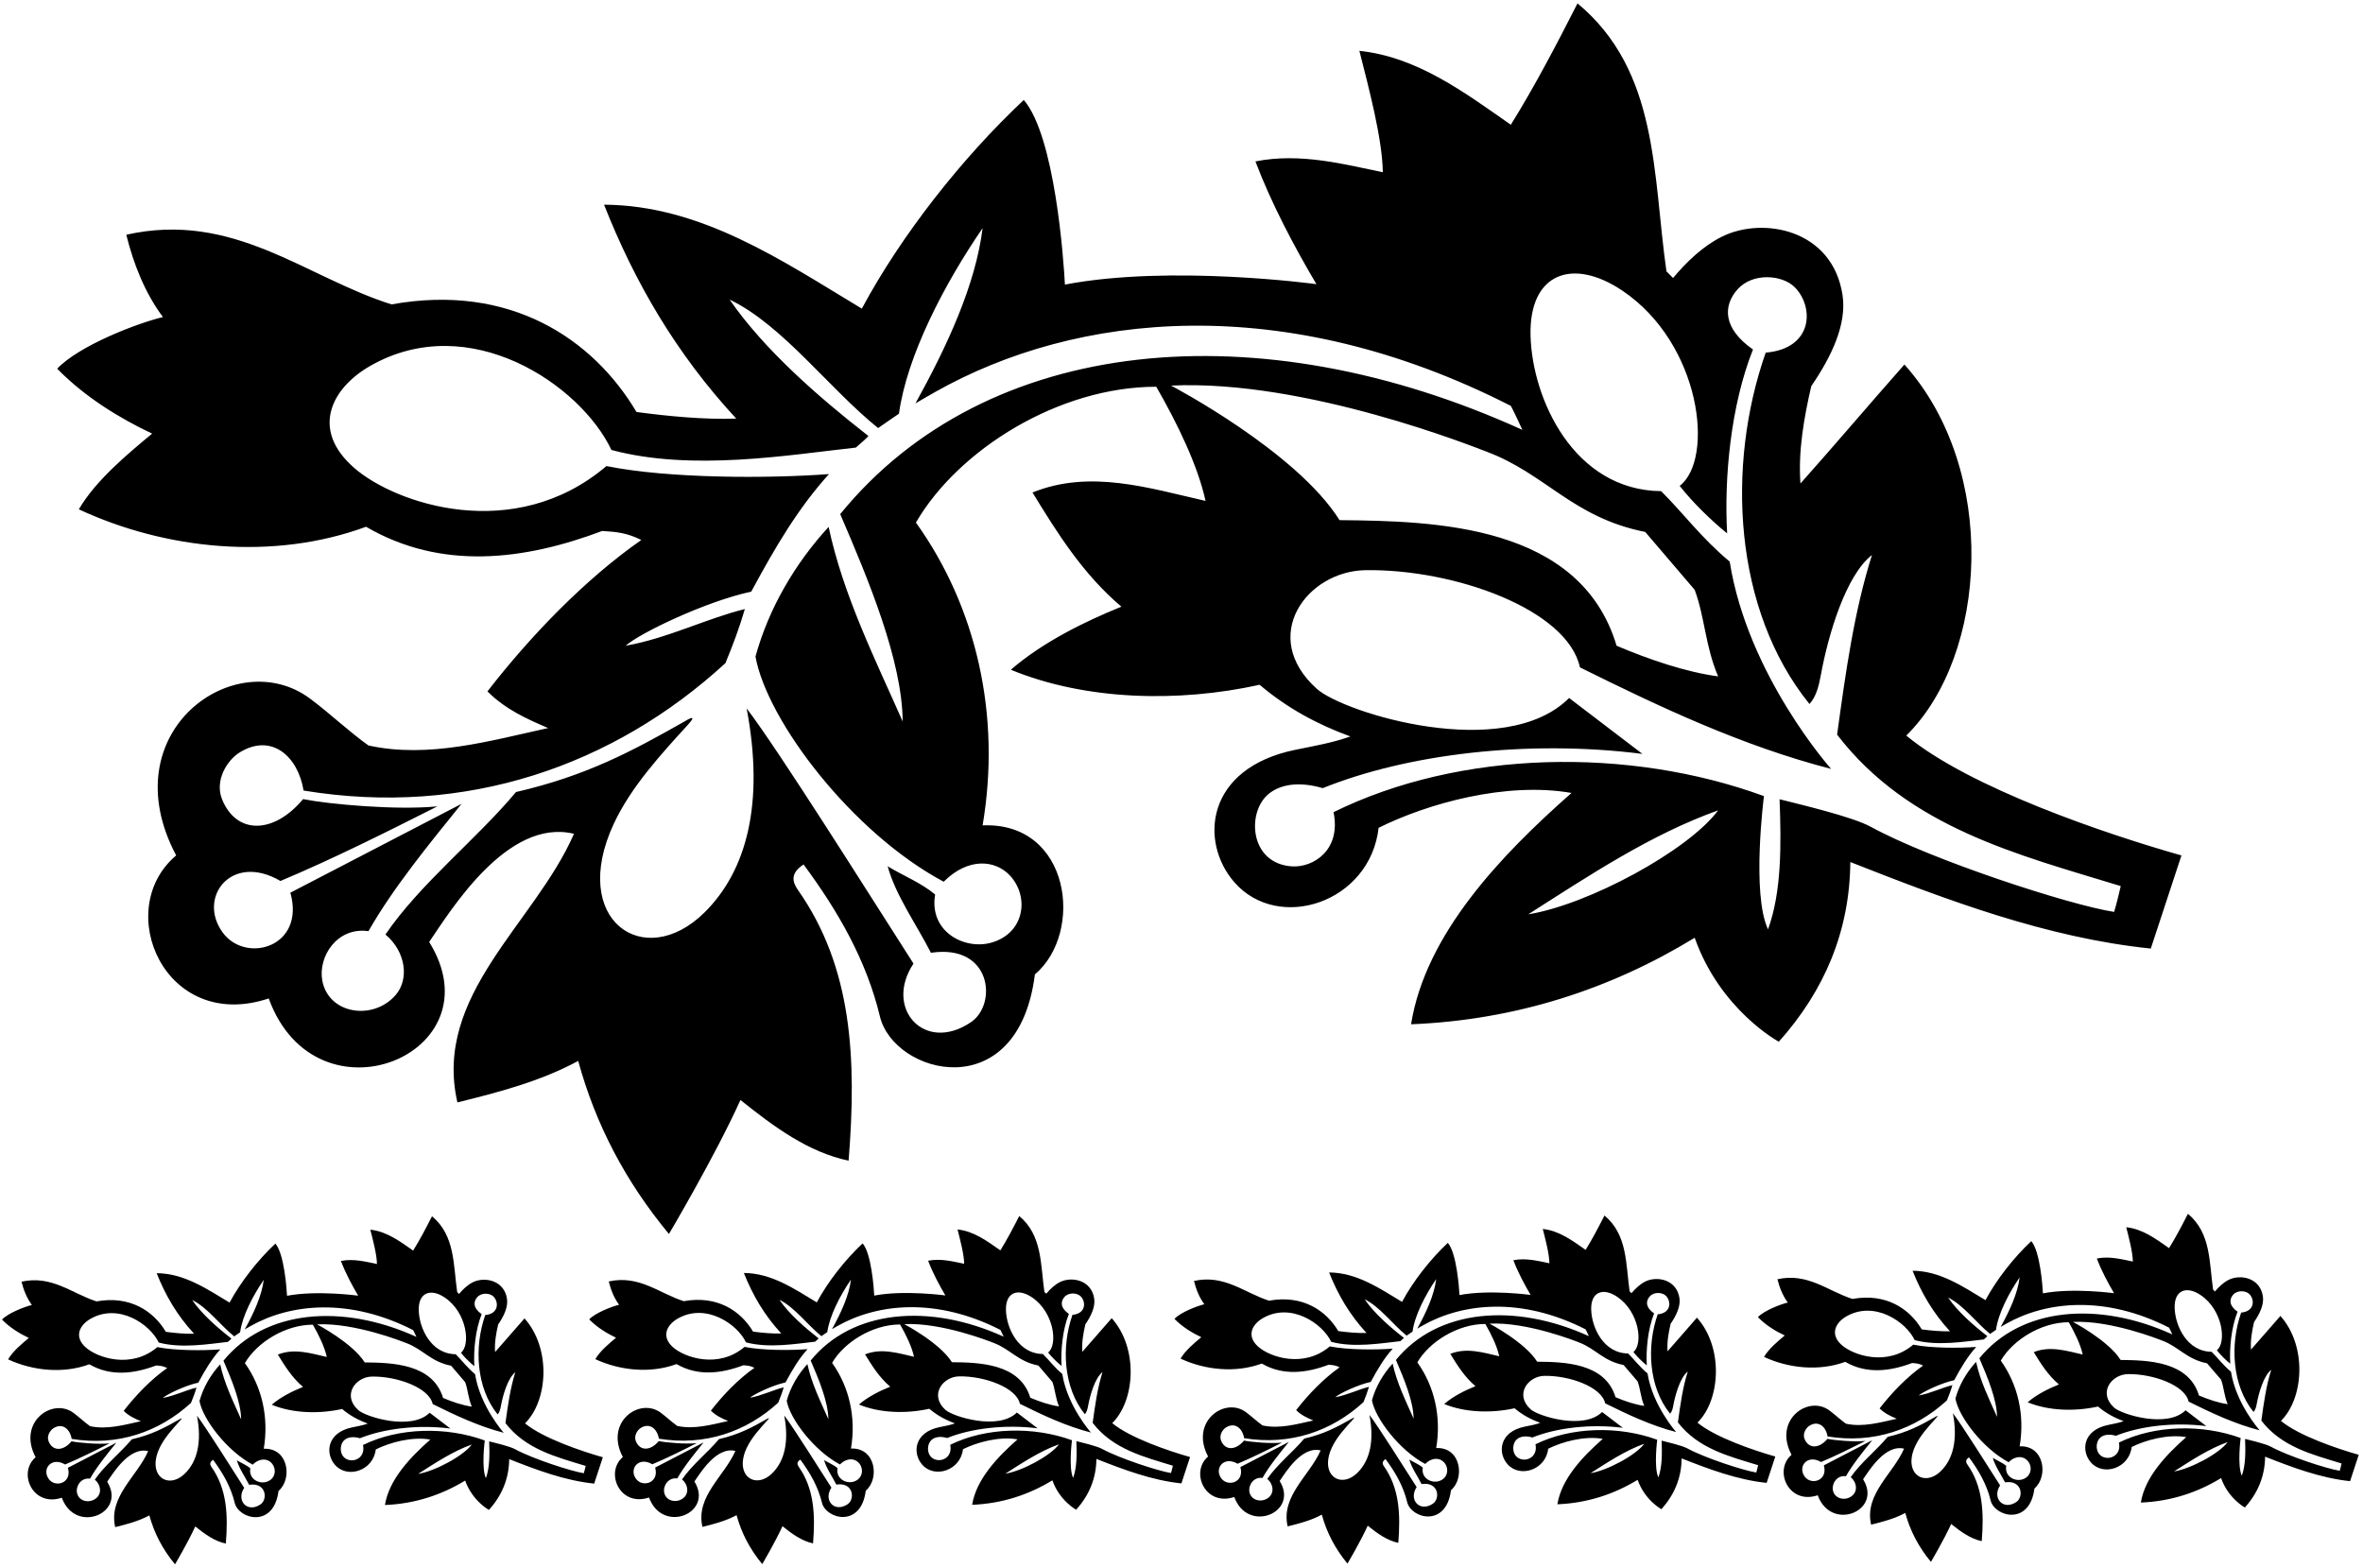<?xml version="1.0" encoding="UTF-8"?>
<svg xmlns="http://www.w3.org/2000/svg" xmlns:xlink="http://www.w3.org/1999/xlink" width="523pt" height="347pt" viewBox="0 0 523 347" version="1.1">
<g id="surface1">
<path style=" stroke:none;fill-rule:nonzero;fill:rgb(0%,0%,0%);fill-opacity:1;" d="M 33.672 95.977 C 28.219 100.496 21.172 106.352 17.449 112.734 C 36.598 121.645 60.406 124.172 81.023 116.594 C 97.648 126.301 116 124.039 133.289 117.523 C 136.449 117.723 138.742 117.922 141.938 119.52 C 129.566 128.16 117.465 140.664 107.887 153.035 C 111.879 157.023 116.633 159.152 121.32 161.148 C 108.555 163.941 94.855 167.93 81.555 165.004 C 77.203 161.91 73.023 157.906 68.613 154.625 C 52.148 142.371 24.445 161.922 38.992 189.344 C 24.781 201.305 36.504 228.656 59.477 220.996 C 70 249.887 110.383 233.266 94.988 208.496 C 99.707 201.613 112.277 180.965 127.039 184.555 C 118.395 204.371 95.785 220.199 101.238 244.008 C 110.414 241.746 119.594 239.352 127.973 234.828 C 131.828 248.926 138.477 261.562 148.055 273.133 C 148.055 273.133 158.297 255.844 163.883 243.473 C 171.23 249.359 178.91 255.043 187.82 256.906 C 189.641 234.242 188.625 214.09 176.605 196.984 C 175.281 195.094 174.965 193.242 177.848 191.34 C 185.469 201.621 191.77 212.566 194.75 224.977 C 197.852 237.898 225.336 245.172 229.051 215.676 C 239.988 206.445 236.965 181.859 217.48 182.691 C 221.602 158.355 216.148 134.414 202.719 115.66 C 212.148 99.469 234.371 85.602 255.918 85.602 C 260.672 93.883 265.094 103.023 266.824 110.871 C 254.453 108.078 241.285 103.824 228.52 109.012 C 233.973 117.922 239.691 127.098 248.203 134.281 C 240.09 137.57 230.781 142.129 223.73 148.246 C 240.223 155.027 260.703 155.562 278.793 151.57 C 284.91 156.758 291.594 160.348 298.875 163.008 C 295 164.398 290.824 165.121 286.742 165.953 C 266.703 170.039 265.449 186.441 273.215 195.297 C 282.984 206.438 303.242 199.797 305.129 183.227 C 315.969 177.84 333.324 172.984 347.82 175.512 C 332.125 189.344 315.5 206.766 312.309 226.715 C 335.586 225.785 356.598 218.867 375.086 207.562 C 380.738 223.59 393.703 230.574 393.703 230.574 C 403.812 219.27 409.398 206.102 409.531 190.805 C 430.812 199.184 452.891 207.562 476.031 209.957 L 482.816 189.344 C 465.98 184.574 435.895 174.379 421.914 162.816 C 440.016 144.961 442.383 103.988 421.504 80.684 C 413.391 89.859 406.207 98.371 398.492 107.016 C 397.961 99.836 399.289 92.387 400.887 85.469 C 405.312 79.004 408.789 71.828 407.809 65.328 C 405.594 50.699 390.121 47.879 381.07 52.402 C 376.98 54.445 373.355 57.871 370.297 61.531 L 368.836 60.066 C 365.773 38.785 367.238 15.777 349.148 0.746 C 344.66 9.559 339.676 19.137 334.387 27.613 C 324.113 20.434 313.641 12.586 300.871 11.254 C 302.965 19.504 305.957 30.738 306.059 38.121 C 297.715 36.426 287.836 33.73 277.863 35.727 C 281.32 44.902 286.473 54.648 291.359 62.895 C 291.359 62.895 259.109 58.504 235.699 62.992 C 235.414 57.43 233.484 30.141 226.594 22.129 C 212.969 34.902 199.469 52.043 190.746 68.312 C 173.059 57.672 155.234 45.438 133.691 45.305 C 140.473 62.461 149.648 78.285 162.949 92.652 C 155.902 92.918 147.523 92.086 140.871 91.188 C 131.254 74.992 112.883 62.641 86.652 67.375 C 67.586 61.359 51.777 46.637 27.953 51.953 C 29.551 58.473 32.145 64.953 36.066 70.176 C 30.281 71.57 17.449 76.523 12.66 81.613 C 18.91 87.996 26.625 92.652 33.672 95.977 Z M 259.188 85.348 C 288.98 83.93 326.703 99.105 329.043 99.98 C 342.145 104.883 348.035 114.535 364.137 117.742 L 375.086 130.559 C 377.348 136.676 377.414 143.023 380.273 149.711 C 373.223 148.777 364.977 145.984 357.797 142.926 C 349.734 116.027 317.562 115.332 296.48 115.129 C 286.906 99.867 259.188 85.348 259.188 85.348 Z M 338.242 202.379 C 351.809 193.73 365.375 184.688 380.273 179.367 C 373.59 188.344 351.477 200.25 338.242 202.379 Z M 359.098 64.348 C 376.551 76.113 379.473 101.613 371.762 107.547 C 374.688 111.27 378.809 115.262 382.266 118.055 C 381.57 105.719 383.066 89.727 387.984 77.355 C 381.32 72.719 381.289 67.684 384.598 64.012 C 387.945 60.293 394.48 60.789 397.254 63.602 C 401.543 67.945 401.367 77.152 390.797 78.055 C 382.016 103.141 383.672 135.035 400.488 155.828 C 402.012 154.148 402.574 151.773 403.027 149.301 C 404.652 140.445 408.535 127.348 414.32 122.844 C 410.328 135.477 408.469 149.043 406.605 162.609 C 422.434 183.227 446.773 189.211 469.383 196.125 C 468.969 197.84 468.52 199.852 467.918 201.844 C 458.039 200.32 427.535 190.379 414.062 183.004 C 409.906 180.73 398.062 177.98 393.871 176.906 C 394.238 186.781 394.371 197.324 391.312 205.703 C 387.621 197.789 390.414 176.211 390.414 176.211 C 360.621 165.305 323.215 165.934 295.152 179.766 C 296.883 188.266 290.559 192.055 285.969 191.766 C 276.586 191.168 275.93 179.961 280.613 175.875 C 283.129 173.68 287.305 172.844 292.766 174.449 C 311.449 166.902 338.125 163.656 363.516 166.867 L 347.289 154.496 C 332.988 168.797 297.402 157.812 291.449 152.465 C 278.547 140.871 289.23 126.391 302.234 126.203 C 321.91 125.914 346.91 134.895 349.684 147.715 C 367.637 156.625 385.727 165.137 405.277 170.191 C 405.277 170.191 386.824 149.508 382.832 124.305 C 376.645 119.168 372.664 113.699 367.664 108.715 C 348.266 108.504 339.125 88.242 338.754 74.332 C 338.383 60.387 348.094 56.934 359.098 64.348 Z M 81.953 80.984 C 103.941 68.43 128.543 85.23 135.328 99.594 C 153.219 104.402 174.785 100.664 189.418 99.07 C 190.48 98.105 191.445 97.371 192.211 96.508 C 181.305 87.996 169.199 77.488 161.488 66.316 C 173.191 71.902 183.582 86.102 194.355 94.746 C 195.852 93.688 197.605 92.508 198.969 91.566 C 200.703 78.824 208.961 62.922 217.48 50.492 C 215.918 63.059 209.664 76.523 202.617 89.293 C 202.617 89.293 204.055 88.418 206.906 86.805 C 238.238 69.09 284.25 64.273 334.398 89.84 C 335.066 91.035 336.945 95.145 336.945 95.145 C 278.699 68.656 218.383 74.02 185.961 113.797 C 192.211 128.297 199.691 146.219 199.789 159.684 C 193.672 145.852 186.59 131.652 183.398 116.625 C 175.949 124.738 170.152 134.637 167.207 145.32 C 169.801 159.617 188.652 184.387 208.867 195.16 C 214.352 189.68 220.332 190.367 223.52 193.781 C 227.871 198.449 226.812 206.504 219.48 208.629 C 213.469 210.371 205.559 206.195 206.973 197.988 C 203.781 195.328 199.926 193.863 196.465 191.738 C 198.195 198.121 202.852 204.637 206.043 210.891 C 219.492 208.863 220.777 222.242 214.934 226.227 C 204.629 233.254 195.59 223.176 202.184 213.281 C 192.211 197.723 172.348 166.066 165.254 156.801 C 169.227 177.781 165.281 192.738 155.906 201.984 C 142.562 215.148 125.902 203.68 135.84 182.348 C 139.688 174.094 146.406 166.836 152.441 160.215 C 153.816 158.652 153.391 158.531 151.512 159.684 C 139.809 166.336 129.684 171.738 114.203 175.312 C 105.559 185.684 92.891 195.676 85.312 206.848 C 89.793 210.594 90.66 216.727 87.52 220.297 C 82.523 225.973 72.719 224.465 71.336 217.066 C 70.352 211.793 74.559 205.117 81.555 206.102 C 87.008 196.523 94.969 186.832 102.152 177.922 L 64.266 197.59 C 67.645 209.66 54.398 213.391 49.293 206.41 C 43.605 198.641 51.227 188.645 62.07 194.996 C 73.625 190.145 85.652 184.121 96.805 178.48 C 87.789 179.375 72.773 178.016 67.078 176.875 C 60.637 184.625 52.336 184.828 49.141 176.898 C 47.512 172.848 50.133 168.285 53.176 166.461 C 60.148 162.281 65.949 167.395 67.191 174.98 C 103.133 180.902 135.797 169.5 160.555 146.781 C 162.152 142.926 163.66 138.938 164.855 134.812 C 156.609 136.809 147.656 141.328 138.477 142.926 C 141.625 140.109 156.301 133.086 166.273 130.953 C 171.641 120.98 176.738 112.379 183.477 104.934 C 170.176 105.93 148.055 105.953 134.223 103.16 C 113.785 120.508 87.469 111.512 78.359 103.539 C 68.59 94.988 73.449 85.84 81.953 80.984 "/>
<path style=" stroke:none;fill-rule:nonzero;fill:rgb(0%,0%,0%);fill-opacity:1;" d="M 116.086 291.816 C 113.789 294.41 111.758 296.82 109.574 299.266 C 109.426 297.234 109.801 295.125 110.254 293.168 C 111.504 291.34 112.488 289.312 112.211 287.473 C 111.586 283.336 107.207 282.535 104.648 283.816 C 103.492 284.395 102.465 285.363 101.602 286.398 L 101.188 285.984 C 100.32 279.965 100.734 273.457 95.617 269.207 C 94.348 271.699 92.938 274.406 91.441 276.805 C 88.535 274.773 85.574 272.555 81.961 272.176 C 82.555 274.512 83.402 277.688 83.43 279.777 C 81.07 279.297 78.277 278.535 75.453 279.102 C 76.434 281.695 77.891 284.453 79.273 286.785 C 79.273 286.785 70.148 285.543 63.527 286.812 C 63.449 285.238 62.902 277.52 60.953 275.254 C 57.098 278.867 53.281 283.715 50.812 288.316 C 45.809 285.309 40.77 281.848 34.676 281.809 C 36.594 286.66 39.188 291.137 42.949 295.203 C 40.957 295.277 38.586 295.043 36.707 294.789 C 33.984 290.207 28.789 286.711 21.367 288.051 C 15.977 286.352 11.504 282.188 4.766 283.691 C 5.219 285.531 5.949 287.367 7.062 288.844 C 5.426 289.238 1.793 290.641 0.441 292.078 C 2.207 293.883 4.391 295.203 6.383 296.141 C 4.84 297.422 2.848 299.078 1.793 300.883 C 7.211 303.402 13.945 304.117 19.777 301.973 C 24.48 304.719 29.672 304.078 34.562 302.234 C 35.453 302.293 36.105 302.348 37.008 302.801 C 33.508 305.246 30.086 308.781 27.375 312.281 C 28.504 313.41 29.848 314.012 31.176 314.574 C 27.562 315.367 23.688 316.492 19.926 315.668 C 18.695 314.793 17.516 313.66 16.266 312.73 C 11.609 309.266 3.773 314.793 7.887 322.551 C 3.867 325.934 7.184 333.672 13.684 331.504 C 16.66 339.676 28.082 334.973 23.727 327.969 C 25.062 326.023 28.617 320.18 32.793 321.195 C 30.348 326.801 23.953 331.277 25.496 338.012 C 28.09 337.375 30.688 336.695 33.055 335.418 C 34.148 339.406 36.027 342.98 38.738 346.25 C 38.738 346.25 41.633 341.359 43.215 337.863 C 45.293 339.527 47.465 341.137 49.984 341.66 C 50.5 335.25 50.215 329.551 46.812 324.711 C 46.438 324.176 46.348 323.652 47.164 323.113 C 49.32 326.023 51.102 329.121 51.945 332.629 C 52.824 336.285 60.598 338.344 61.648 330 C 64.742 327.391 63.887 320.434 58.375 320.668 C 59.539 313.785 58 307.016 54.199 301.711 C 56.867 297.129 63.152 293.207 69.246 293.207 C 70.594 295.551 71.844 298.137 72.332 300.355 C 68.832 299.566 65.109 298.359 61.496 299.828 C 63.039 302.348 64.656 304.945 67.066 306.977 C 64.77 307.906 62.137 309.195 60.145 310.926 C 64.809 312.844 70.602 312.996 75.719 311.867 C 77.449 313.336 79.34 314.348 81.398 315.102 C 80.301 315.496 79.121 315.699 77.965 315.934 C 72.297 317.09 71.941 321.73 74.141 324.234 C 76.902 327.387 82.633 325.508 83.168 320.82 C 86.23 319.297 91.141 317.922 95.242 318.637 C 90.805 322.551 86.102 327.48 85.199 333.121 C 91.781 332.859 97.727 330.902 102.953 327.707 C 104.555 332.238 108.223 334.215 108.223 334.215 C 111.078 331.016 112.66 327.289 112.699 322.965 C 118.719 325.336 124.961 327.707 131.508 328.383 L 133.426 322.551 C 128.664 321.203 120.156 318.316 116.199 315.047 C 121.32 309.996 121.988 298.406 116.086 291.816 Z M 49.461 301.184 C 51.227 305.281 53.344 310.352 53.371 314.16 C 51.641 310.25 49.637 306.234 48.734 301.98 C 46.629 304.277 44.988 307.078 44.156 310.098 C 44.887 314.145 50.219 321.148 55.938 324.195 C 57.488 322.645 59.18 322.84 60.082 323.805 C 61.316 325.129 61.016 327.406 58.941 328.008 C 57.238 328.5 55.004 327.32 55.402 324.996 C 54.5 324.242 53.41 323.832 52.43 323.227 C 52.918 325.035 54.238 326.879 55.141 328.645 C 58.945 328.074 59.309 331.855 57.656 332.984 C 54.738 334.973 52.184 332.121 54.047 329.324 C 51.227 324.922 45.609 315.969 43.602 313.348 C 44.727 319.281 43.609 323.512 40.957 326.125 C 37.184 329.852 32.473 326.605 35.281 320.574 C 36.371 318.238 38.273 316.184 39.977 314.312 C 40.367 313.871 40.246 313.836 39.715 314.16 C 36.406 316.043 33.539 317.57 29.164 318.582 C 26.719 321.516 23.133 324.344 20.988 327.504 C 22.258 328.562 22.504 330.297 21.613 331.305 C 20.203 332.914 17.426 332.484 17.035 330.395 C 16.758 328.902 17.949 327.012 19.926 327.289 C 21.469 324.582 23.723 321.84 25.754 319.32 L 15.035 324.883 C 15.992 328.297 12.246 329.352 10.801 327.379 C 9.195 325.18 11.348 322.352 14.418 324.148 C 17.684 322.777 21.086 321.074 24.242 319.477 C 21.691 319.73 17.445 319.348 15.832 319.023 C 14.012 321.215 11.664 321.273 10.758 319.031 C 10.297 317.887 11.039 316.594 11.902 316.078 C 13.871 314.895 15.512 316.344 15.863 318.488 C 26.031 320.164 35.27 316.938 42.273 310.512 C 42.727 309.422 43.152 308.293 43.488 307.125 C 41.156 307.691 38.625 308.969 36.027 309.422 C 36.918 308.625 41.07 306.637 43.891 306.035 C 45.41 303.215 46.852 300.781 48.758 298.676 C 44.996 298.957 38.738 298.965 34.824 298.172 C 29.043 303.082 21.602 300.535 19.023 298.281 C 16.262 295.863 17.637 293.273 20.039 291.902 C 26.258 288.348 33.219 293.102 35.137 297.164 C 40.199 298.523 46.297 297.469 50.438 297.016 C 50.738 296.742 51.012 296.535 51.227 296.293 C 48.141 293.883 44.719 290.914 42.535 287.754 C 45.848 289.332 48.785 293.348 51.832 295.793 C 52.258 295.492 52.754 295.16 53.141 294.895 C 53.629 291.289 55.965 286.793 58.375 283.277 C 57.934 286.832 56.164 290.641 54.172 294.25 C 54.172 294.25 54.578 294.004 55.383 293.547 C 64.246 288.535 77.262 287.176 91.445 294.406 C 91.637 294.742 92.168 295.906 92.168 295.906 C 75.691 288.414 58.629 289.93 49.461 301.184 Z M 70.172 293.137 C 78.598 292.734 89.27 297.027 89.93 297.273 C 93.637 298.66 95.301 301.391 99.855 302.297 L 102.953 305.922 C 103.594 307.652 103.613 309.449 104.422 311.34 C 102.43 311.078 100.094 310.285 98.062 309.422 C 95.785 301.812 86.684 301.617 80.723 301.559 C 78.012 297.242 70.172 293.137 70.172 293.137 Z M 92.535 326.238 C 96.371 323.793 100.207 321.234 104.422 319.73 C 102.531 322.27 96.277 325.637 92.535 326.238 Z M 129.629 324.469 C 129.508 324.953 129.383 325.523 129.215 326.086 C 126.418 325.656 117.789 322.844 113.98 320.758 C 112.805 320.113 109.453 319.336 108.27 319.035 C 108.371 321.828 108.41 324.809 107.543 327.18 C 106.5 324.941 107.289 318.836 107.289 318.836 C 98.863 315.75 88.281 315.93 80.344 319.844 C 80.836 322.246 79.047 323.32 77.746 323.234 C 75.094 323.066 74.906 319.898 76.23 318.742 C 76.945 318.121 78.125 317.883 79.668 318.34 C 84.953 316.203 92.5 315.285 99.68 316.191 L 95.094 312.695 C 91.047 316.738 80.98 313.633 79.297 312.121 C 75.648 308.84 78.668 304.742 82.348 304.691 C 87.914 304.609 94.984 307.148 95.77 310.777 C 100.848 313.297 105.965 315.703 111.492 317.133 C 111.492 317.133 106.273 311.285 105.145 304.156 C 103.395 302.703 102.27 301.156 100.855 299.746 C 95.367 299.684 92.781 293.953 92.68 290.02 C 92.574 286.074 95.32 285.098 98.434 287.195 C 103.367 290.523 104.195 297.734 102.016 299.414 C 102.84 300.469 104.008 301.598 104.984 302.387 C 104.789 298.898 105.211 294.375 106.605 290.875 C 104.719 289.562 104.711 288.137 105.645 287.102 C 106.594 286.047 108.441 286.188 109.227 286.984 C 110.438 288.215 110.387 290.816 107.398 291.074 C 104.914 298.168 105.383 307.191 110.141 313.07 C 110.57 312.598 110.73 311.926 110.859 311.227 C 111.316 308.719 112.414 305.016 114.051 303.742 C 112.926 307.316 112.398 311.152 111.871 314.988 C 116.348 320.82 123.23 322.512 129.629 324.469 "/>
<path style=" stroke:none;fill-rule:nonzero;fill:rgb(0%,0%,0%);fill-opacity:1;" d="M 246.051 291.77 C 243.758 294.363 241.727 296.77 239.543 299.215 C 239.395 297.184 239.77 295.078 240.223 293.121 C 241.473 291.293 242.457 289.266 242.18 287.426 C 241.551 283.285 237.176 282.488 234.613 283.77 C 233.461 284.348 232.434 285.316 231.566 286.352 L 231.152 285.938 C 230.289 279.918 230.703 273.41 225.586 269.156 C 224.316 271.652 222.906 274.359 221.41 276.758 C 218.504 274.727 215.543 272.508 211.93 272.129 C 212.523 274.461 213.371 277.641 213.398 279.73 C 211.035 279.25 208.242 278.488 205.422 279.051 C 206.398 281.648 207.859 284.402 209.242 286.734 C 209.242 286.734 200.117 285.496 193.496 286.766 C 193.414 285.191 192.871 277.473 190.922 275.207 C 187.066 278.82 183.246 283.668 180.781 288.27 C 175.777 285.258 170.738 281.797 164.641 281.762 C 166.562 286.613 169.156 291.09 172.918 295.152 C 170.926 295.227 168.555 294.992 166.672 294.738 C 163.953 290.156 158.758 286.664 151.336 288.004 C 145.945 286.301 141.473 282.137 134.734 283.641 C 135.188 285.484 135.918 287.32 137.027 288.797 C 135.395 289.191 131.762 290.594 130.406 292.031 C 132.176 293.836 134.359 295.152 136.352 296.094 C 134.809 297.371 132.816 299.027 131.762 300.836 C 137.18 303.355 143.914 304.07 149.746 301.926 C 154.445 304.672 159.641 304.031 164.527 302.188 C 165.422 302.246 166.07 302.301 166.977 302.754 C 163.477 305.199 160.051 308.734 157.344 312.234 C 158.473 313.363 159.816 313.965 161.145 314.527 C 157.531 315.316 153.656 316.445 149.895 315.617 C 148.664 314.742 147.48 313.613 146.234 312.684 C 141.578 309.219 133.742 314.746 137.855 322.504 C 133.836 325.887 137.152 333.621 143.648 331.457 C 146.629 339.629 158.051 334.926 153.695 327.922 C 155.031 325.973 158.586 320.133 162.762 321.148 C 160.316 326.754 153.922 331.23 155.465 337.965 C 158.059 337.324 160.652 336.648 163.023 335.367 C 164.113 339.355 165.996 342.93 168.703 346.203 C 168.703 346.203 171.602 341.312 173.184 337.812 C 175.262 339.48 177.434 341.086 179.953 341.613 C 180.469 335.203 180.18 329.504 176.781 324.664 C 176.406 324.129 176.316 323.605 177.133 323.066 C 179.289 325.977 181.07 329.074 181.914 332.582 C 182.789 336.238 190.566 338.293 191.617 329.953 C 194.711 327.34 193.855 320.387 188.344 320.621 C 189.508 313.738 187.965 306.965 184.168 301.66 C 186.836 297.082 193.121 293.16 199.215 293.16 C 200.559 295.5 201.812 298.09 202.301 300.309 C 198.801 299.52 195.078 298.312 191.465 299.781 C 193.008 302.301 194.625 304.898 197.031 306.93 C 194.738 307.859 192.105 309.148 190.109 310.879 C 194.777 312.797 200.57 312.949 205.688 311.82 C 207.414 313.285 209.309 314.301 211.367 315.055 C 210.27 315.449 209.09 315.652 207.934 315.887 C 202.266 317.043 201.91 321.684 204.109 324.188 C 206.871 327.34 212.602 325.461 213.133 320.773 C 216.199 319.25 221.109 317.875 225.211 318.59 C 220.77 322.504 216.07 327.43 215.164 333.074 C 221.75 332.812 227.691 330.855 232.922 327.656 C 234.52 332.191 238.188 334.164 238.188 334.164 C 241.047 330.969 242.629 327.242 242.664 322.918 C 248.684 325.285 254.93 327.656 261.477 328.336 L 263.395 322.504 C 258.633 321.156 250.121 318.27 246.168 315 C 251.289 309.949 251.961 298.359 246.051 291.77 Z M 179.426 301.137 C 181.195 305.234 183.312 310.305 183.34 314.113 C 181.609 310.203 179.605 306.184 178.703 301.934 C 176.598 304.23 174.957 307.027 174.121 310.051 C 174.855 314.094 180.188 321.102 185.906 324.148 C 187.457 322.598 189.148 322.793 190.051 323.758 C 191.281 325.078 190.98 327.355 188.91 327.957 C 187.207 328.453 184.969 327.27 185.371 324.949 C 184.469 324.195 183.379 323.781 182.398 323.18 C 182.887 324.984 184.203 326.828 185.105 328.598 C 188.91 328.023 189.273 331.809 187.621 332.934 C 184.707 334.922 182.152 332.074 184.016 329.273 C 181.195 324.875 175.578 315.918 173.57 313.297 C 174.695 319.234 173.578 323.465 170.926 326.078 C 167.152 329.801 162.438 326.559 165.25 320.523 C 166.34 318.191 168.238 316.137 169.945 314.266 C 170.336 313.82 170.215 313.789 169.684 314.113 C 166.371 315.996 163.508 317.523 159.133 318.535 C 156.688 321.469 153.102 324.293 150.957 327.457 C 152.227 328.516 152.473 330.25 151.582 331.258 C 150.172 332.863 147.395 332.438 147.004 330.344 C 146.727 328.852 147.914 326.965 149.895 327.242 C 151.438 324.535 153.691 321.793 155.723 319.273 L 145.004 324.836 C 145.961 328.25 142.215 329.305 140.77 327.332 C 139.16 325.133 141.316 322.305 144.383 324.102 C 147.652 322.73 151.055 321.027 154.211 319.43 C 151.66 319.684 147.41 319.301 145.801 318.977 C 143.977 321.168 141.629 321.227 140.727 318.984 C 140.266 317.836 141.008 316.547 141.867 316.031 C 143.84 314.848 145.48 316.293 145.832 318.441 C 156 320.117 165.238 316.891 172.242 310.465 C 172.691 309.375 173.117 308.246 173.457 307.078 C 171.125 307.645 168.594 308.922 165.996 309.375 C 166.887 308.578 171.039 306.59 173.859 305.988 C 175.379 303.168 176.816 300.734 178.727 298.629 C 174.965 298.91 168.703 298.914 164.793 298.125 C 159.012 303.031 151.566 300.488 148.992 298.234 C 146.23 295.816 147.602 293.227 150.008 291.852 C 156.227 288.301 163.188 293.055 165.105 297.117 C 170.164 298.477 176.266 297.422 180.406 296.969 C 180.707 296.695 180.98 296.488 181.195 296.246 C 178.109 293.836 174.688 290.863 172.504 287.703 C 175.816 289.285 178.754 293.301 181.801 295.746 C 182.227 295.445 182.723 295.113 183.105 294.848 C 183.598 291.242 185.934 286.746 188.344 283.227 C 187.902 286.781 186.133 290.594 184.141 294.203 C 184.141 294.203 184.547 293.957 185.352 293.5 C 194.215 288.488 207.23 287.129 221.414 294.359 C 221.602 294.695 222.137 295.859 222.137 295.859 C 205.66 288.367 188.598 289.883 179.426 301.137 Z M 200.141 293.086 C 208.566 292.688 219.238 296.98 219.898 297.227 C 223.605 298.613 225.27 301.344 229.824 302.25 L 232.922 305.875 C 233.562 307.605 233.582 309.402 234.391 311.293 C 232.395 311.027 230.062 310.238 228.031 309.375 C 225.754 301.766 216.652 301.57 210.688 301.512 C 207.98 297.195 200.141 293.086 200.141 293.086 Z M 222.504 326.191 C 226.34 323.746 230.176 321.188 234.391 319.68 C 232.5 322.223 226.246 325.59 222.504 326.191 Z M 259.594 324.422 C 259.477 324.906 259.352 325.477 259.18 326.039 C 256.387 325.609 247.758 322.797 243.945 320.711 C 242.77 320.066 239.422 319.289 238.234 318.984 C 238.34 321.777 238.379 324.762 237.512 327.129 C 236.469 324.891 237.258 318.789 237.258 318.789 C 228.832 315.703 218.25 315.883 210.312 319.793 C 210.801 322.199 209.012 323.27 207.715 323.188 C 205.062 323.02 204.875 319.848 206.199 318.695 C 206.91 318.074 208.094 317.836 209.637 318.289 C 214.922 316.156 222.469 315.238 229.648 316.145 L 225.059 312.648 C 221.016 316.691 210.949 313.586 209.266 312.074 C 205.613 308.793 208.637 304.695 212.316 304.645 C 217.883 304.562 224.953 307.102 225.738 310.727 C 230.816 313.25 235.934 315.656 241.461 317.086 C 241.461 317.086 236.242 311.234 235.113 304.105 C 233.363 302.652 232.238 301.105 230.824 299.695 C 225.336 299.637 222.75 293.906 222.645 289.973 C 222.539 286.027 225.289 285.051 228.398 287.148 C 233.336 290.477 234.164 297.688 231.98 299.367 C 232.809 300.422 233.977 301.547 234.953 302.34 C 234.758 298.848 235.18 294.324 236.57 290.828 C 234.688 289.516 234.676 288.09 235.613 287.051 C 236.562 286 238.406 286.141 239.191 286.938 C 240.406 288.164 240.355 290.77 237.367 291.023 C 234.883 298.121 235.352 307.145 240.109 313.023 C 240.539 312.547 240.699 311.879 240.828 311.176 C 241.285 308.672 242.383 304.969 244.02 303.695 C 242.891 307.266 242.363 311.105 241.84 314.941 C 246.316 320.773 253.199 322.465 259.594 324.422 "/>
<path style=" stroke:none;fill-rule:nonzero;fill:rgb(0%,0%,0%);fill-opacity:1;" d="M 375.582 291.652 C 373.289 294.25 371.258 296.656 369.074 299.102 C 368.926 297.07 369.301 294.965 369.754 293.008 C 371.004 291.18 371.988 289.148 371.711 287.312 C 371.082 283.172 366.707 282.375 364.145 283.656 C 362.988 284.234 361.965 285.203 361.098 286.234 L 360.684 285.824 C 359.82 279.805 360.234 273.297 355.117 269.043 C 353.848 271.535 352.438 274.246 350.941 276.645 C 348.035 274.613 345.074 272.395 341.461 272.016 C 342.055 274.348 342.898 277.527 342.93 279.613 C 340.566 279.137 337.773 278.375 334.953 278.938 C 335.93 281.535 337.391 284.289 338.77 286.621 C 338.77 286.621 329.648 285.379 323.027 286.652 C 322.945 285.078 322.402 277.355 320.449 275.094 C 316.598 278.707 312.777 283.555 310.312 288.156 C 305.309 285.145 300.27 281.684 294.172 281.648 C 296.09 286.5 298.688 290.977 302.449 295.039 C 300.453 295.113 298.086 294.879 296.203 294.625 C 293.484 290.043 288.289 286.551 280.867 287.891 C 275.477 286.188 271.004 282.023 264.266 283.527 C 264.715 285.371 265.449 287.207 266.559 288.68 C 264.922 289.078 261.293 290.477 259.938 291.918 C 261.707 293.723 263.891 295.039 265.883 295.98 C 264.34 297.258 262.348 298.914 261.293 300.719 C 266.711 303.242 273.445 303.957 279.273 301.812 C 283.977 304.559 289.172 303.918 294.059 302.074 C 294.953 302.133 295.602 302.188 296.504 302.641 C 293.008 305.086 289.582 308.621 286.875 312.117 C 288.004 313.246 289.348 313.848 290.676 314.414 C 287.062 315.203 283.188 316.332 279.426 315.504 C 278.195 314.629 277.012 313.496 275.766 312.57 C 271.109 309.102 263.273 314.633 267.387 322.391 C 263.367 325.773 266.684 333.508 273.18 331.344 C 276.156 339.516 287.578 334.812 283.227 327.805 C 284.562 325.859 288.117 320.02 292.293 321.035 C 289.848 326.641 283.449 331.117 284.992 337.852 C 287.59 337.211 290.184 336.535 292.555 335.254 C 293.645 339.242 295.527 342.816 298.234 346.09 C 298.234 346.09 301.133 341.199 302.715 337.699 C 304.789 339.363 306.965 340.973 309.484 341.5 C 310 335.09 309.711 329.391 306.312 324.551 C 305.938 324.016 305.848 323.492 306.664 322.953 C 308.82 325.863 310.602 328.957 311.445 332.469 C 312.32 336.125 320.094 338.18 321.145 329.84 C 324.242 327.227 323.387 320.273 317.871 320.508 C 319.039 313.625 317.496 306.852 313.699 301.547 C 316.367 296.969 322.652 293.047 328.746 293.047 C 330.09 295.387 331.34 297.973 331.828 300.195 C 328.332 299.402 324.605 298.199 320.996 299.668 C 322.539 302.188 324.156 304.781 326.562 306.816 C 324.27 307.746 321.637 309.035 319.641 310.766 C 324.309 312.684 330.102 312.832 335.215 311.707 C 336.945 313.172 338.84 314.188 340.898 314.941 C 339.801 315.336 338.621 315.539 337.465 315.773 C 331.797 316.93 331.441 321.57 333.641 324.074 C 336.402 327.223 342.133 325.344 342.664 320.66 C 345.73 319.137 350.641 317.762 354.742 318.477 C 350.301 322.391 345.598 327.316 344.695 332.961 C 351.281 332.699 357.223 330.742 362.453 327.543 C 364.051 332.078 367.719 334.051 367.719 334.051 C 370.578 330.852 372.16 327.129 372.195 322.805 C 378.215 325.172 384.461 327.543 391.008 328.219 L 392.926 322.391 C 388.164 321.039 379.652 318.156 375.699 314.887 C 380.82 309.836 381.488 298.246 375.582 291.652 Z M 308.957 301.02 C 310.727 305.121 312.844 310.191 312.871 314 C 311.141 310.086 309.137 306.07 308.234 301.82 C 306.129 304.113 304.488 306.914 303.652 309.938 C 304.387 313.98 309.719 320.988 315.438 324.035 C 316.988 322.484 318.68 322.68 319.582 323.645 C 320.812 324.965 320.512 327.242 318.438 327.844 C 316.738 328.336 314.5 327.156 314.902 324.836 C 314 324.082 312.906 323.668 311.93 323.066 C 312.418 324.871 313.734 326.715 314.637 328.484 C 318.441 327.91 318.805 331.695 317.152 332.82 C 314.238 334.809 311.684 331.961 313.547 329.16 C 310.727 324.758 305.109 315.805 303.102 313.184 C 304.227 319.117 303.109 323.352 300.457 325.965 C 296.684 329.688 291.969 326.445 294.781 320.41 C 295.867 318.074 297.77 316.023 299.477 314.152 C 299.863 313.707 299.746 313.676 299.215 314 C 295.902 315.883 293.039 317.41 288.66 318.422 C 286.215 321.355 282.633 324.18 280.488 327.34 C 281.758 328.402 282.004 330.137 281.113 331.145 C 279.699 332.75 276.926 332.324 276.535 330.23 C 276.258 328.738 277.445 326.852 279.426 327.129 C 280.969 324.422 283.223 321.68 285.254 319.16 L 274.535 324.723 C 275.492 328.137 271.746 329.191 270.301 327.219 C 268.691 325.02 270.848 322.191 273.914 323.988 C 277.184 322.617 280.586 320.91 283.738 319.316 C 281.188 319.57 276.941 319.184 275.332 318.863 C 273.508 321.055 271.16 321.113 270.258 318.867 C 269.797 317.723 270.539 316.434 271.398 315.918 C 273.371 314.734 275.012 316.18 275.363 318.328 C 285.531 320 294.77 316.777 301.773 310.352 C 302.223 309.262 302.648 308.133 302.988 306.965 C 300.656 307.531 298.121 308.809 295.527 309.262 C 296.418 308.465 300.566 306.477 303.391 305.875 C 304.906 303.051 306.348 300.621 308.254 298.512 C 304.492 298.797 298.234 298.801 294.324 298.012 C 288.543 302.918 281.098 300.375 278.523 298.117 C 275.758 295.699 277.133 293.113 279.539 291.738 C 285.758 288.188 292.719 292.941 294.637 297.004 C 299.695 298.363 305.797 297.305 309.938 296.855 C 310.238 296.582 310.508 296.375 310.727 296.129 C 307.641 293.723 304.219 290.75 302.035 287.59 C 305.348 289.172 308.285 293.188 311.332 295.633 C 311.758 295.332 312.254 295 312.637 294.734 C 313.129 291.129 315.465 286.633 317.871 283.113 C 317.434 286.668 315.664 290.477 313.672 294.09 C 313.672 294.09 314.074 293.844 314.883 293.387 C 323.746 288.375 336.762 287.012 350.945 294.246 C 351.133 294.582 351.664 295.746 351.664 295.746 C 335.191 288.254 318.129 289.77 308.957 301.02 Z M 329.672 292.973 C 338.098 292.574 348.77 296.863 349.43 297.113 C 353.137 298.5 354.801 301.23 359.355 302.137 L 362.453 305.762 C 363.094 307.492 363.109 309.289 363.922 311.18 C 361.926 310.914 359.594 310.125 357.562 309.262 C 355.281 301.652 346.184 301.457 340.219 301.398 C 337.512 297.082 329.672 292.973 329.672 292.973 Z M 352.031 326.078 C 355.871 323.633 359.707 321.074 363.922 319.566 C 362.031 322.105 355.777 325.473 352.031 326.078 Z M 389.125 324.309 C 389.008 324.793 388.883 325.359 388.711 325.926 C 385.918 325.496 377.289 322.684 373.477 320.598 C 372.301 319.953 368.953 319.176 367.766 318.871 C 367.871 321.664 367.906 324.648 367.043 327.016 C 366 324.777 366.789 318.676 366.789 318.676 C 358.363 315.59 347.781 315.77 339.844 319.68 C 340.332 322.086 338.543 323.156 337.246 323.074 C 334.594 322.906 334.406 319.734 335.73 318.578 C 336.441 317.961 337.625 317.723 339.168 318.176 C 344.453 316.043 351.996 315.125 359.18 316.031 L 354.59 312.531 C 350.547 316.578 340.48 313.469 338.797 311.957 C 335.145 308.68 338.168 304.582 341.848 304.531 C 347.414 304.449 354.484 306.988 355.27 310.613 C 360.348 313.137 365.465 315.543 370.992 316.973 C 370.992 316.973 365.773 311.121 364.645 303.992 C 362.895 302.539 361.77 300.992 360.355 299.582 C 354.867 299.523 352.281 293.793 352.176 289.859 C 352.07 285.914 354.816 284.938 357.93 287.035 C 362.867 290.359 363.695 297.574 361.512 299.254 C 362.34 300.305 363.508 301.434 364.484 302.227 C 364.285 298.734 364.711 294.211 366.102 290.715 C 364.215 289.402 364.207 287.977 365.145 286.938 C 366.09 285.887 367.938 286.027 368.723 286.824 C 369.938 288.051 369.887 290.656 366.898 290.91 C 364.414 298.008 364.883 307.027 369.641 312.91 C 370.07 312.434 370.23 311.762 370.355 311.062 C 370.816 308.559 371.914 304.852 373.551 303.578 C 372.422 307.152 371.895 310.992 371.367 314.828 C 375.848 320.66 382.73 322.352 389.125 324.309 "/>
<path style=" stroke:none;fill-rule:nonzero;fill:rgb(0%,0%,0%);fill-opacity:1;" d="M 504.836 314.504 C 509.953 309.453 510.625 297.863 504.719 291.273 C 502.422 293.867 500.391 296.277 498.211 298.723 C 498.059 296.691 498.434 294.582 498.887 292.629 C 500.137 290.797 501.121 288.77 500.844 286.93 C 500.219 282.793 495.84 281.992 493.281 283.273 C 492.125 283.852 491.098 284.82 490.234 285.855 L 489.82 285.441 C 488.953 279.422 489.367 272.914 484.254 268.664 C 482.98 271.156 481.57 273.863 480.074 276.262 C 477.172 274.23 474.207 272.012 470.598 271.637 C 471.188 273.969 472.035 277.148 472.062 279.234 C 469.703 278.754 466.91 277.992 464.09 278.559 C 465.066 281.152 466.523 283.91 467.906 286.242 C 467.906 286.242 458.781 285 452.16 286.27 C 452.078 284.695 451.535 276.977 449.586 274.711 C 445.73 278.324 441.914 283.172 439.445 287.773 C 434.441 284.766 429.402 281.305 423.309 281.266 C 425.227 286.117 427.82 290.594 431.586 294.66 C 429.59 294.734 427.219 294.5 425.34 294.246 C 422.617 289.664 417.422 286.168 410.004 287.508 C 404.609 285.809 400.137 281.645 393.398 283.148 C 393.852 284.988 394.586 286.824 395.695 288.301 C 394.059 288.695 390.43 290.098 389.074 291.535 C 390.84 293.344 393.023 294.66 395.016 295.598 C 393.477 296.879 391.48 298.531 390.43 300.34 C 395.844 302.859 402.578 303.574 408.41 301.43 C 413.113 304.176 418.305 303.535 423.195 301.695 C 424.09 301.75 424.738 301.805 425.641 302.258 C 422.141 304.703 418.719 308.238 416.008 311.738 C 417.137 312.867 418.484 313.469 419.809 314.031 C 416.195 314.824 412.324 315.953 408.562 315.125 C 407.328 314.25 406.148 313.117 404.898 312.188 C 400.242 308.723 392.406 314.254 396.523 322.008 C 392.504 325.391 395.816 333.129 402.316 330.961 C 405.293 339.133 416.715 334.43 412.359 327.426 C 413.695 325.477 417.25 319.637 421.426 320.652 C 418.98 326.258 412.586 330.734 414.129 337.469 C 416.723 336.832 419.32 336.152 421.691 334.875 C 422.781 338.863 424.66 342.438 427.371 345.707 C 427.371 345.707 430.266 340.82 431.848 337.32 C 433.926 338.984 436.098 340.594 438.617 341.117 C 439.133 334.707 438.848 329.008 435.445 324.168 C 435.07 323.637 434.98 323.109 435.797 322.574 C 437.953 325.48 439.734 328.578 440.578 332.086 C 441.457 335.742 449.23 337.801 450.281 329.457 C 453.375 326.848 452.52 319.891 447.008 320.129 C 448.176 313.242 446.633 306.473 442.832 301.168 C 445.5 296.586 451.785 292.664 457.879 292.664 C 459.227 295.008 460.477 297.594 460.965 299.812 C 457.465 299.023 453.742 297.82 450.129 299.285 C 451.672 301.805 453.289 304.402 455.699 306.434 C 453.402 307.363 450.77 308.652 448.777 310.383 C 453.441 312.301 459.234 312.453 464.352 311.324 C 466.082 312.793 467.973 313.809 470.031 314.559 C 468.934 314.953 467.754 315.156 466.602 315.395 C 460.93 316.547 460.578 321.188 462.773 323.691 C 465.535 326.844 471.266 324.965 471.801 320.277 C 474.867 318.754 479.773 317.383 483.875 318.094 C 479.438 322.008 474.734 326.938 473.832 332.578 C 480.414 332.316 486.359 330.359 491.59 327.16 C 493.188 331.695 496.855 333.672 496.855 333.672 C 499.715 330.473 501.293 326.75 501.332 322.422 C 507.352 324.793 513.598 327.16 520.141 327.84 L 522.059 322.008 C 517.297 320.66 508.789 317.777 504.836 314.504 Z M 438.094 300.641 C 439.859 304.742 441.977 309.809 442.004 313.617 C 440.273 309.707 438.27 305.691 437.367 301.441 C 435.262 303.734 433.621 306.535 432.789 309.555 C 433.52 313.602 438.855 320.605 444.57 323.652 C 446.121 322.102 447.812 322.297 448.715 323.266 C 449.949 324.586 449.648 326.863 447.574 327.465 C 445.871 327.957 443.637 326.777 444.035 324.453 C 443.133 323.703 442.043 323.289 441.062 322.684 C 441.555 324.492 442.871 326.336 443.773 328.102 C 447.578 327.531 447.941 331.312 446.289 332.441 C 443.371 334.43 440.816 331.578 442.684 328.781 C 439.859 324.379 434.242 315.426 432.234 312.805 C 433.359 318.738 432.242 322.969 429.594 325.586 C 425.816 329.309 421.105 326.062 423.914 320.031 C 425.004 317.695 426.906 315.645 428.613 313.77 C 429 313.328 428.879 313.293 428.348 313.617 C 425.039 315.5 422.176 317.027 417.797 318.039 C 415.352 320.973 411.77 323.801 409.621 326.961 C 410.891 328.02 411.137 329.754 410.246 330.766 C 408.836 332.371 406.062 331.941 405.672 329.852 C 405.391 328.359 406.582 326.469 408.562 326.75 C 410.102 324.039 412.355 321.297 414.387 318.777 L 403.672 324.34 C 404.625 327.754 400.879 328.809 399.434 326.836 C 397.828 324.637 399.98 321.809 403.051 323.605 C 406.316 322.234 409.719 320.531 412.875 318.938 C 410.324 319.188 406.078 318.805 404.465 318.48 C 402.645 320.672 400.297 320.73 399.395 318.488 C 398.93 317.344 399.672 316.051 400.535 315.535 C 402.508 314.352 404.145 315.801 404.496 317.945 C 414.664 319.621 423.902 316.395 430.906 309.969 C 431.359 308.879 431.785 307.75 432.121 306.586 C 429.789 307.148 427.258 308.426 424.66 308.879 C 425.551 308.082 429.703 306.094 432.523 305.492 C 434.043 302.672 435.484 300.238 437.391 298.133 C 433.629 298.414 427.371 298.422 423.457 297.629 C 417.676 302.539 410.234 299.992 407.656 297.738 C 404.895 295.32 406.27 292.73 408.676 291.359 C 414.895 287.809 421.852 292.559 423.77 296.621 C 428.832 297.98 434.934 296.926 439.07 296.473 C 439.371 296.199 439.645 295.992 439.859 295.75 C 436.773 293.344 433.352 290.371 431.172 287.211 C 434.48 288.789 437.422 292.805 440.469 295.25 C 440.891 294.953 441.387 294.617 441.773 294.352 C 442.262 290.746 444.598 286.25 447.008 282.734 C 446.566 286.289 444.797 290.098 442.805 293.707 C 442.805 293.707 443.211 293.461 444.016 293.004 C 452.879 287.992 465.895 286.633 480.078 293.863 C 480.27 294.203 480.801 295.363 480.801 295.363 C 464.324 287.871 447.262 289.387 438.094 300.641 Z M 458.805 292.594 C 467.23 292.191 477.902 296.484 478.566 296.73 C 482.27 298.117 483.938 300.848 488.488 301.758 L 491.59 305.379 C 492.227 307.109 492.246 308.906 493.055 310.797 C 491.062 310.535 488.73 309.742 486.695 308.879 C 484.418 301.27 475.316 301.074 469.355 301.016 C 466.645 296.699 458.805 292.594 458.805 292.594 Z M 481.168 325.695 C 485.004 323.25 488.84 320.691 493.055 319.188 C 491.164 321.727 484.91 325.094 481.168 325.695 Z M 517.848 325.543 C 515.051 325.113 506.426 322.301 502.613 320.215 C 501.438 319.57 498.086 318.793 496.902 318.492 C 497.004 321.285 497.043 324.266 496.176 326.637 C 495.133 324.398 495.922 318.293 495.922 318.293 C 487.496 315.207 476.914 315.387 468.977 319.301 C 469.469 321.703 467.68 322.777 466.379 322.691 C 463.727 322.523 463.539 319.355 464.867 318.199 C 465.578 317.578 466.758 317.34 468.305 317.797 C 473.59 315.66 481.133 314.742 488.316 315.652 L 483.727 312.152 C 479.68 316.195 469.613 313.09 467.93 311.578 C 464.281 308.297 467.305 304.203 470.98 304.148 C 476.547 304.066 483.617 306.605 484.402 310.234 C 489.48 312.754 494.598 315.16 500.129 316.59 C 500.129 316.59 494.906 310.742 493.777 303.613 C 492.027 302.16 490.902 300.613 489.488 299.203 C 484.004 299.141 481.418 293.41 481.312 289.477 C 481.207 285.531 483.953 284.555 487.066 286.652 C 492.004 289.98 492.828 297.195 490.648 298.871 C 491.477 299.926 492.641 301.055 493.617 301.844 C 493.422 298.355 493.844 293.832 495.238 290.332 C 493.352 289.02 493.344 287.594 494.277 286.559 C 495.227 285.504 497.074 285.645 497.859 286.441 C 499.07 287.672 499.02 290.273 496.031 290.531 C 493.547 297.625 494.016 306.648 498.773 312.527 C 499.203 312.055 499.363 311.383 499.492 310.684 C 499.953 308.176 501.051 304.473 502.688 303.199 C 501.559 306.773 501.031 310.609 500.504 314.445 C 504.98 320.277 511.863 321.969 518.262 323.926 C 518.145 324.41 518.016 324.98 517.848 325.543 "/>
</g>
</svg>

